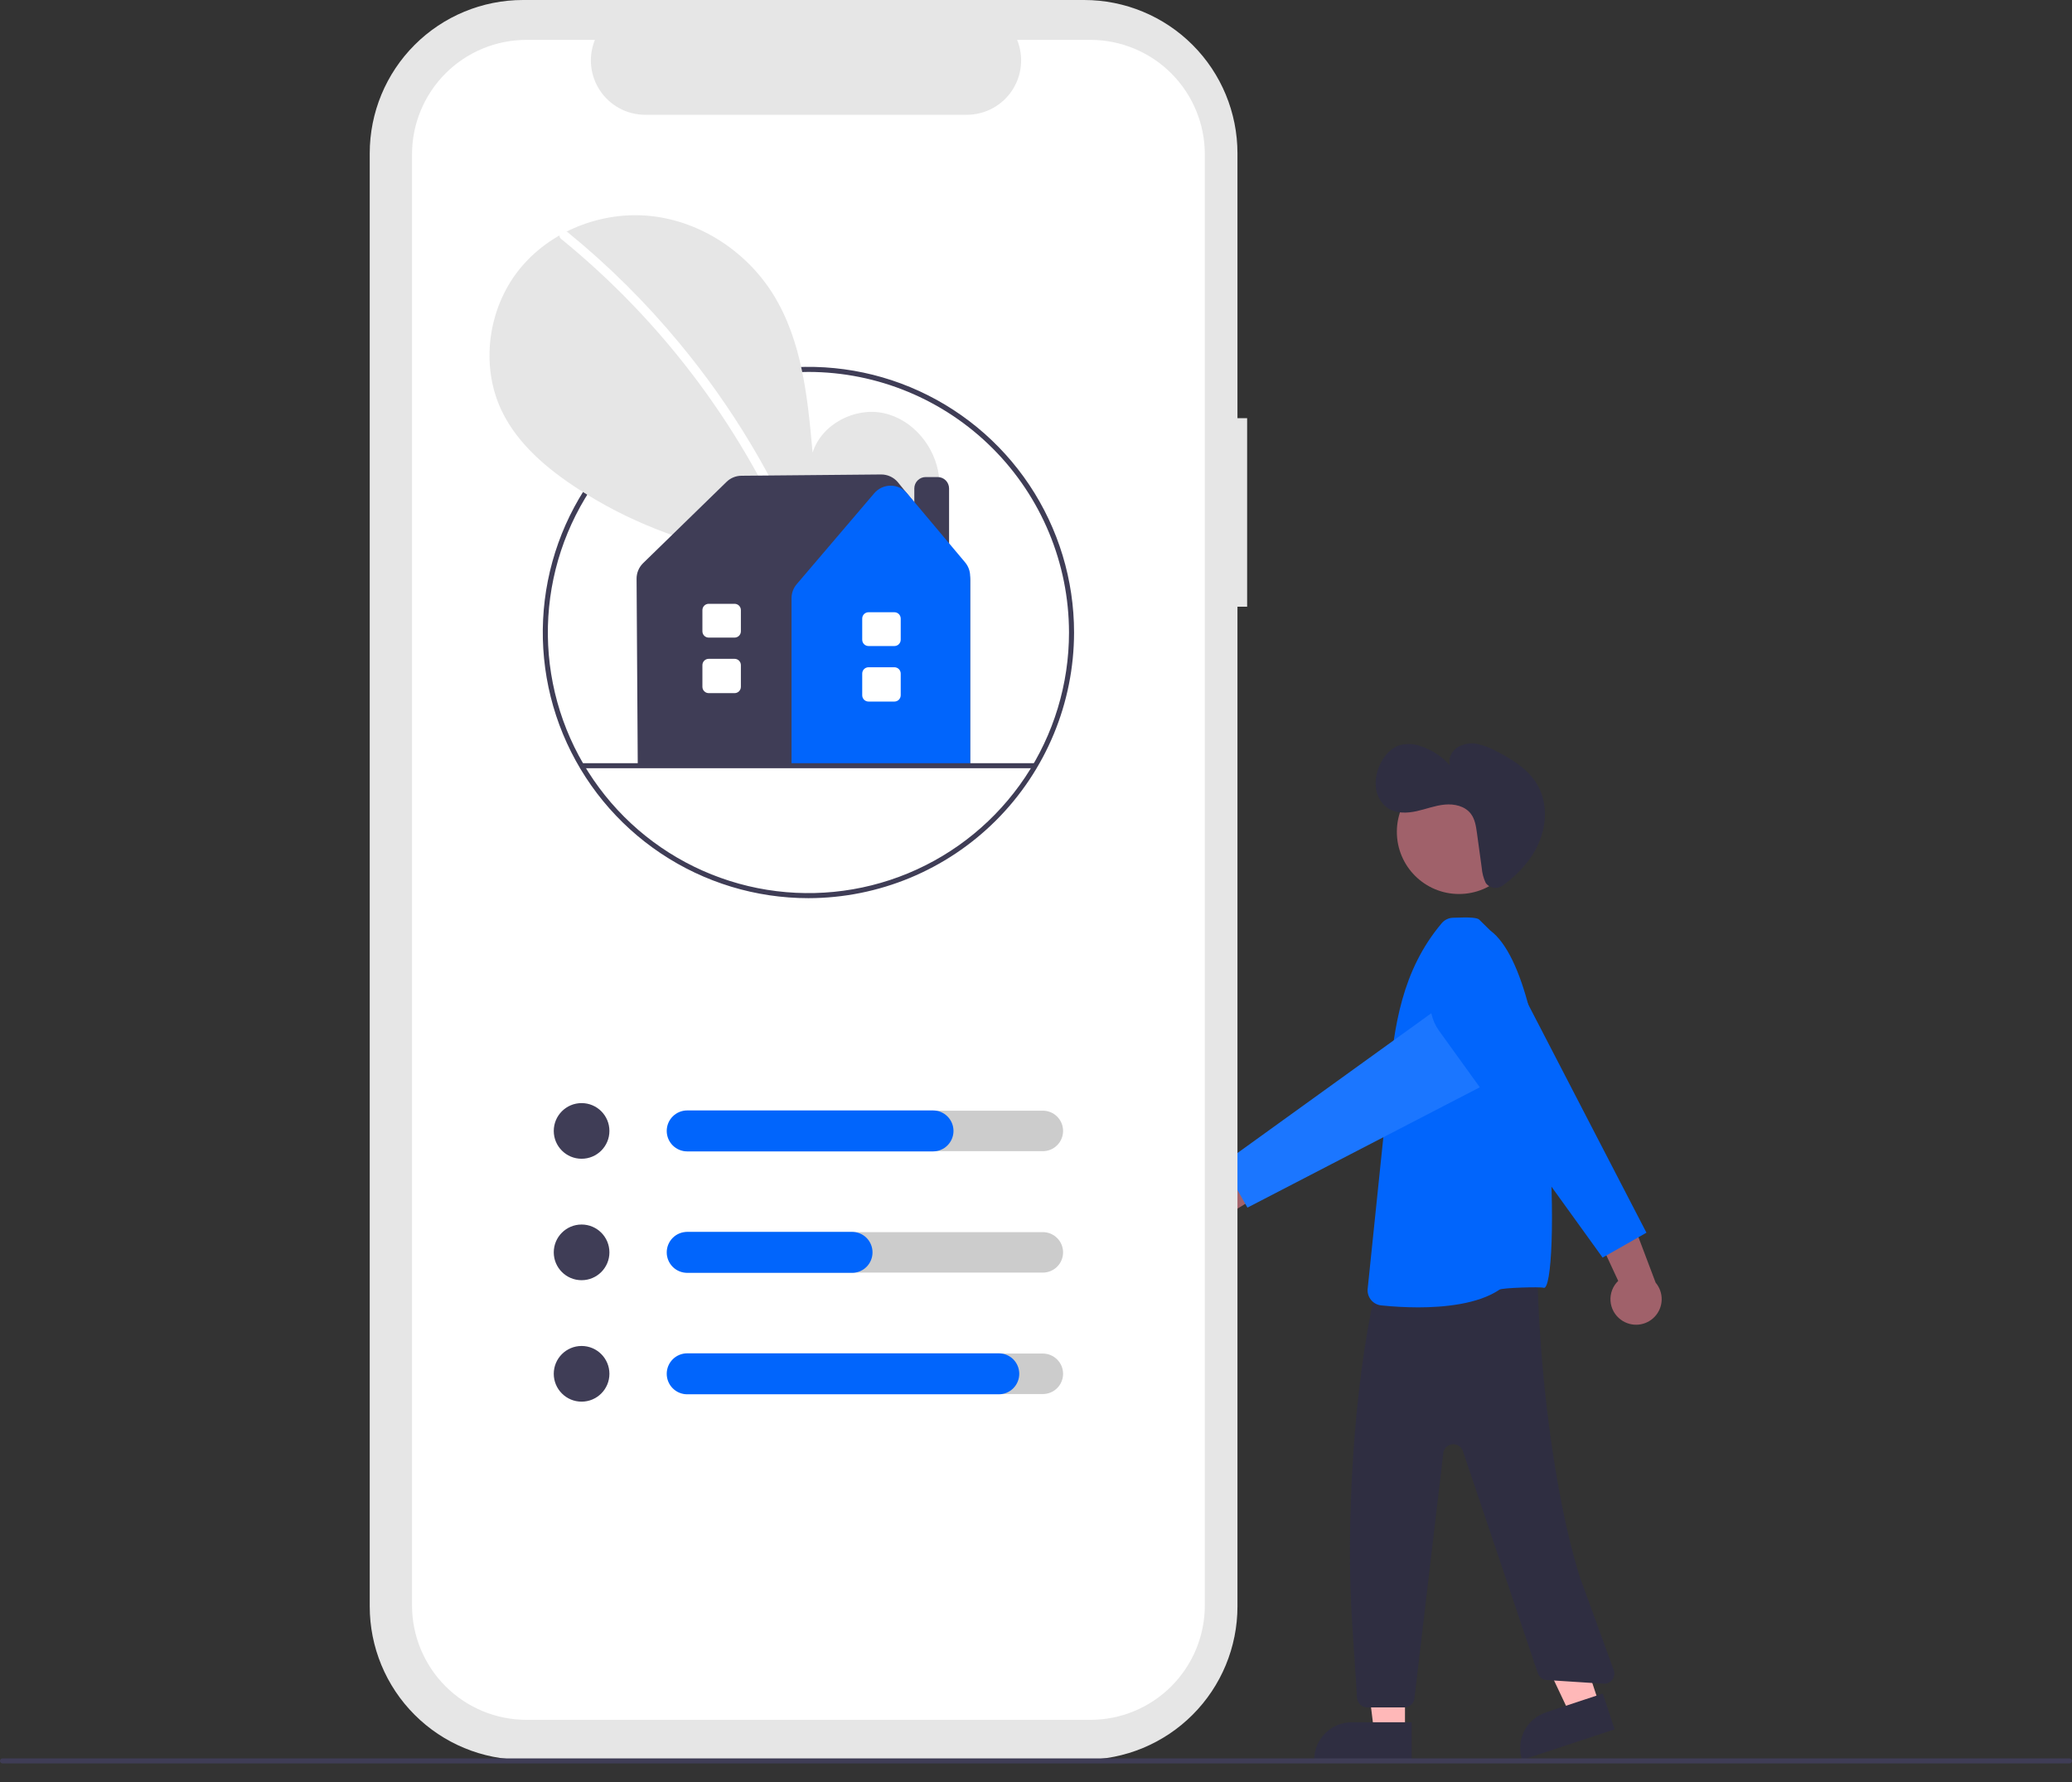 <svg width="100" height="86" viewBox="0 0 100 86" fill="none" xmlns="http://www.w3.org/2000/svg">
<rect x="0" y="0" width="100" height="86" fill="#333333" stroke="none"/>
<g clip-path="url(#clip0_83_457)">
<path d="M77.185 82.239L75.763 82.709L73.275 77.45L75.373 76.757L77.185 82.239Z" fill="#FFB8B8"/>
<path d="M74.614 82.638L77.355 81.732L77.926 83.458L73.459 84.934C73.384 84.708 73.354 84.469 73.372 84.231C73.389 83.993 73.454 83.76 73.561 83.547C73.668 83.334 73.817 83.144 73.997 82.988C74.178 82.832 74.388 82.713 74.614 82.638Z" fill="#2F2E41"/>
<path d="M67.808 83.544L66.311 83.544L65.599 77.77L67.809 77.771L67.808 83.544Z" fill="#FFB8B8"/>
<path d="M65.242 83.117H68.129V84.934H63.425C63.425 84.696 63.472 84.459 63.563 84.239C63.654 84.018 63.788 83.818 63.957 83.649C64.126 83.48 64.326 83.346 64.547 83.255C64.767 83.164 65.004 83.117 65.242 83.117Z" fill="#2F2E41"/>
<path d="M66.425 62.111L66.349 62.449C65.317 67.017 64.95 73.663 65.258 78.335L65.496 81.945C65.504 82.068 65.559 82.184 65.649 82.269C65.74 82.354 65.859 82.401 65.983 82.401H67.778C67.897 82.401 68.013 82.357 68.102 82.278C68.192 82.198 68.249 82.088 68.263 81.97L69.656 70.13C69.669 70.019 69.719 69.916 69.799 69.838C69.879 69.76 69.984 69.712 70.095 69.701C70.206 69.691 70.317 69.718 70.411 69.78C70.504 69.842 70.573 69.934 70.606 70.04L74.216 80.739C74.246 80.833 74.303 80.916 74.381 80.976C74.459 81.037 74.552 81.073 74.651 81.079L77.392 81.256C77.471 81.261 77.55 81.247 77.623 81.215C77.695 81.182 77.759 81.133 77.808 81.07C77.856 81.008 77.89 80.935 77.904 80.857C77.918 80.779 77.913 80.698 77.89 80.623L76.24 76.086C74.965 72.014 74.279 65.827 74.204 61.561C74.203 61.494 74.188 61.427 74.16 61.366C74.132 61.305 74.092 61.25 74.041 61.205C73.991 61.161 73.932 61.127 73.868 61.106C73.804 61.085 73.737 61.077 73.67 61.083L66.855 61.733C66.752 61.742 66.656 61.784 66.579 61.852C66.501 61.92 66.448 62.011 66.425 62.111Z" fill="#2F2E41"/>
<path d="M70.415 43.145C72.071 43.145 73.414 41.802 73.414 40.146C73.414 38.49 72.071 37.147 70.415 37.147C68.759 37.147 67.416 38.49 67.416 40.146C67.416 41.802 68.759 43.145 70.415 43.145Z" fill="#A0616A"/>
<path d="M68.447 63.094C67.849 63.092 67.253 63.061 66.659 62.999C66.468 62.978 66.293 62.884 66.171 62.736C66.049 62.587 65.989 62.398 66.006 62.206L67.028 52.328C67.275 49.533 67.656 46.836 69.583 44.552C69.648 44.474 69.729 44.411 69.82 44.367C69.911 44.322 70.01 44.296 70.112 44.292L70.184 44.289C70.945 44.258 71.295 44.285 71.394 44.384L71.924 44.906C75.157 47.298 75.292 62.447 74.495 62.149C74.341 62.092 72.501 62.149 72.373 62.237C71.334 62.945 69.664 63.093 68.447 63.094Z" fill="#0165FC"/>
<path d="M56.681 57.61C56.757 57.448 56.868 57.304 57.006 57.189C57.144 57.074 57.305 56.991 57.479 56.945C57.652 56.899 57.834 56.892 58.01 56.924C58.187 56.956 58.354 57.026 58.501 57.13L62.05 54.592L62.136 56.857L58.753 58.921C58.562 59.155 58.292 59.312 57.994 59.361C57.696 59.41 57.39 59.347 57.135 59.186C56.879 59.024 56.692 58.775 56.608 58.484C56.524 58.194 56.55 57.883 56.681 57.61Z" fill="#A0616A"/>
<path d="M60.205 58.28L59.003 56.164L69.951 48.27C70.198 48.092 70.479 47.967 70.777 47.902C71.075 47.837 71.382 47.835 71.681 47.895C71.98 47.954 72.263 48.075 72.513 48.249C72.763 48.423 72.974 48.647 73.134 48.906C73.293 49.166 73.398 49.455 73.44 49.757C73.483 50.059 73.463 50.366 73.381 50.659C73.3 50.953 73.159 51.226 72.967 51.463C72.775 51.699 72.536 51.894 72.266 52.034L60.205 58.28Z" fill="#1B76FF"/>
<path d="M71.763 42.682C71.864 42.782 71.999 42.842 72.141 42.851C72.283 42.86 72.424 42.818 72.537 42.731C73.244 42.207 73.865 41.555 74.232 40.76C74.653 39.848 74.7 38.73 74.192 37.864C73.763 37.131 73.006 36.659 72.251 36.27C71.958 36.105 71.643 35.983 71.314 35.909C70.983 35.836 70.635 35.892 70.344 36.066C70.201 36.156 70.088 36.286 70.021 36.441C69.953 36.595 69.934 36.766 69.965 36.932C69.603 36.518 69.138 36.206 68.618 36.028C68.29 35.9 67.932 35.873 67.589 35.953C67.11 36.089 66.761 36.514 66.57 36.974C66.415 37.324 66.361 37.71 66.415 38.088C66.444 38.277 66.511 38.457 66.614 38.617C66.716 38.778 66.851 38.915 67.01 39.02C67.406 39.265 67.911 39.248 68.366 39.148C68.821 39.048 69.261 38.873 69.725 38.83C70.188 38.785 70.704 38.901 70.986 39.272C71.185 39.532 71.236 39.873 71.281 40.198L71.513 41.888C71.532 42.132 71.594 42.371 71.697 42.594C71.715 42.626 71.737 42.656 71.763 42.682Z" fill="#2F2E41"/>
<path d="M78.233 63.694C78.088 63.589 77.967 63.453 77.879 63.296C77.792 63.139 77.74 62.965 77.727 62.786C77.715 62.607 77.741 62.428 77.805 62.26C77.869 62.092 77.969 61.941 78.099 61.816L76.261 57.858L78.504 58.194L79.905 61.9C80.1 62.131 80.204 62.425 80.197 62.727C80.189 63.03 80.072 63.319 79.865 63.54C79.659 63.761 79.379 63.898 79.079 63.927C78.778 63.955 78.477 63.872 78.233 63.694Z" fill="#A0616A"/>
<path d="M79.462 59.49L77.346 60.692L69.451 49.743C69.273 49.496 69.148 49.215 69.083 48.918C69.019 48.62 69.016 48.312 69.076 48.013C69.136 47.715 69.256 47.432 69.43 47.182C69.605 46.932 69.828 46.72 70.088 46.561C70.347 46.401 70.637 46.297 70.939 46.254C71.24 46.212 71.547 46.232 71.841 46.313C72.134 46.395 72.408 46.536 72.644 46.728C72.881 46.92 73.075 47.159 73.215 47.429L79.462 59.49Z" fill="#0165FC"/>
<path d="M60.19 20.181H59.723V7.399C59.723 5.436 58.944 3.554 57.556 2.167C56.169 0.779 54.287 9.71488e-07 52.325 0H25.242C23.28 0 21.398 0.779 20.011 2.167C18.623 3.554 17.844 5.436 17.844 7.399V77.526C17.844 79.488 18.623 81.37 20.011 82.757C21.398 84.145 23.28 84.924 25.242 84.924H52.325C54.287 84.924 56.169 84.145 57.556 82.757C58.944 81.37 59.723 79.488 59.723 77.526V29.28H60.19L60.19 20.181Z" fill="#E6E6E6"/>
<path d="M52.623 1.924H49.088C49.251 2.323 49.313 2.755 49.269 3.183C49.225 3.612 49.076 4.022 48.836 4.38C48.596 4.737 48.272 5.03 47.892 5.232C47.512 5.435 47.088 5.54 46.658 5.54H31.142C30.712 5.54 30.288 5.435 29.908 5.232C29.528 5.03 29.204 4.737 28.964 4.38C28.724 4.022 28.575 3.612 28.531 3.183C28.487 2.755 28.549 2.323 28.712 1.924H25.41C23.945 1.924 22.539 2.506 21.503 3.542C20.467 4.579 19.885 5.984 19.885 7.449V77.475C19.885 78.94 20.467 80.346 21.503 81.382C22.539 82.418 23.945 83 25.41 83H52.623C54.089 83 55.494 82.418 56.53 81.382C57.566 80.346 58.148 78.94 58.148 77.475V7.449C58.148 5.984 57.566 4.579 56.53 3.542C55.494 2.506 54.088 1.924 52.623 1.924Z" fill="white"/>
<path d="M39.017 43.346C36.481 43.346 34.002 42.594 31.894 41.185C29.786 39.776 28.142 37.774 27.172 35.431C26.202 33.089 25.948 30.511 26.442 28.024C26.937 25.537 28.158 23.253 29.951 21.46C31.744 19.667 34.029 18.446 36.516 17.951C39.002 17.456 41.58 17.71 43.923 18.68C46.266 19.651 48.268 21.294 49.677 23.402C51.085 25.511 51.837 27.989 51.837 30.525C51.833 33.924 50.481 37.183 48.078 39.586C45.674 41.99 42.416 43.342 39.017 43.346ZM39.017 17.949C36.529 17.949 34.098 18.686 32.03 20.068C29.962 21.45 28.35 23.414 27.398 25.712C26.446 28.01 26.197 30.539 26.682 32.979C27.167 35.418 28.365 37.659 30.124 39.418C31.883 41.177 34.124 42.374 36.563 42.86C39.003 43.345 41.531 43.096 43.829 42.144C46.127 41.192 48.092 39.58 49.474 37.512C50.855 35.444 51.593 33.012 51.593 30.525C51.589 27.191 50.263 23.994 47.905 21.636C45.548 19.279 42.351 17.953 39.017 17.949Z" fill="#3F3D56"/>
<path d="M43.725 26.801C44.823 25.873 45.49 24.407 45.315 22.98C45.141 21.554 44.057 20.242 42.652 19.939C41.247 19.636 39.645 20.475 39.218 21.847C38.983 19.201 38.713 16.444 37.306 14.19C36.032 12.149 33.825 10.689 31.433 10.428C29.042 10.166 26.524 11.153 25.032 13.041C23.541 14.928 23.176 17.672 24.22 19.84C24.99 21.436 26.408 22.624 27.893 23.591C32.632 26.674 38.511 27.716 44.105 26.893L43.725 26.801Z" fill="#E6E6E6"/>
<path d="M27.398 11.208C29.371 12.815 31.181 14.613 32.802 16.575C35.339 19.635 37.392 23.065 38.889 26.747C38.999 27.016 38.563 27.133 38.455 26.867C36.005 20.883 32.093 15.609 27.078 11.527C26.853 11.344 27.174 11.026 27.398 11.208Z" fill="white"/>
<path d="M28.069 55.922C28.811 55.922 29.412 55.321 29.412 54.579C29.412 53.837 28.811 53.236 28.069 53.236C27.327 53.236 26.726 53.837 26.726 54.579C26.726 55.321 27.327 55.922 28.069 55.922Z" fill="#3F3D56"/>
<path d="M50.331 55.556H33.237C32.978 55.556 32.729 55.453 32.546 55.269C32.363 55.086 32.26 54.838 32.26 54.579C32.26 54.32 32.363 54.071 32.546 53.888C32.729 53.705 32.978 53.602 33.237 53.602H50.331C50.59 53.602 50.838 53.705 51.021 53.888C51.205 54.071 51.307 54.32 51.307 54.579C51.307 54.838 51.205 55.086 51.021 55.269C50.838 55.453 50.59 55.556 50.331 55.556Z" fill="#CCCCCC"/>
<path d="M45.029 55.567H33.166C32.904 55.567 32.652 55.463 32.467 55.278C32.282 55.092 32.178 54.841 32.178 54.579C32.178 54.316 32.282 54.065 32.467 53.88C32.652 53.694 32.904 53.59 33.166 53.59H45.029C45.291 53.59 45.543 53.694 45.728 53.88C45.913 54.065 46.018 54.316 46.018 54.579C46.018 54.841 45.913 55.092 45.728 55.278C45.543 55.463 45.291 55.567 45.029 55.567Z" fill="#0165FC"/>
<path d="M28.069 61.783C28.811 61.783 29.412 61.181 29.412 60.44C29.412 59.698 28.811 59.096 28.069 59.096C27.327 59.096 26.726 59.698 26.726 60.44C26.726 61.181 27.327 61.783 28.069 61.783Z" fill="#3F3D56"/>
<path d="M50.331 61.416H33.237C32.978 61.416 32.729 61.313 32.546 61.13C32.363 60.947 32.26 60.699 32.26 60.44C32.26 60.181 32.363 59.932 32.546 59.749C32.729 59.566 32.978 59.463 33.237 59.463H50.331C50.59 59.463 50.838 59.566 51.021 59.749C51.205 59.932 51.307 60.181 51.307 60.44C51.307 60.699 51.205 60.947 51.021 61.13C50.838 61.313 50.59 61.416 50.331 61.416Z" fill="#CCCCCC"/>
<path d="M28.069 67.644C28.811 67.644 29.412 67.042 29.412 66.3C29.412 65.559 28.811 64.957 28.069 64.957C27.327 64.957 26.726 65.559 26.726 66.3C26.726 67.042 27.327 67.644 28.069 67.644Z" fill="#3F3D56"/>
<path d="M50.331 67.277H33.237C32.978 67.277 32.729 67.174 32.546 66.991C32.363 66.808 32.26 66.559 32.26 66.3C32.26 66.041 32.363 65.793 32.546 65.61C32.729 65.427 32.978 65.323 33.237 65.323H50.331C50.59 65.323 50.838 65.427 51.021 65.61C51.205 65.793 51.307 66.041 51.307 66.3C51.307 66.559 51.205 66.808 51.021 66.991C50.838 67.174 50.59 67.277 50.331 67.277Z" fill="#CCCCCC"/>
<path d="M41.122 61.428H33.166C32.904 61.428 32.652 61.324 32.467 61.139C32.282 60.953 32.178 60.702 32.178 60.44C32.178 60.177 32.282 59.926 32.467 59.74C32.652 59.555 32.904 59.451 33.166 59.451H41.122C41.384 59.451 41.636 59.555 41.821 59.74C42.006 59.926 42.11 60.177 42.11 60.44C42.11 60.702 42.006 60.953 41.821 61.139C41.636 61.324 41.384 61.428 41.122 61.428Z" fill="#0165FC"/>
<path d="M48.204 67.289H33.166C32.904 67.289 32.652 67.185 32.467 66.999C32.282 66.814 32.178 66.562 32.178 66.3C32.178 66.038 32.282 65.787 32.467 65.601C32.652 65.416 32.904 65.312 33.166 65.312H48.204C48.466 65.312 48.717 65.416 48.903 65.601C49.088 65.787 49.192 66.038 49.192 66.3C49.192 66.562 49.088 66.814 48.903 66.999C48.717 67.185 48.466 67.289 48.204 67.289Z" fill="#0165FC"/>
<path d="M45.805 28.532H44.127V23.573C44.127 23.427 44.185 23.287 44.288 23.184C44.391 23.081 44.53 23.023 44.676 23.023H45.255C45.401 23.023 45.541 23.081 45.644 23.184C45.746 23.287 45.804 23.427 45.805 23.573V28.532Z" fill="#3F3D56"/>
<path d="M46.822 36.97H30.78L30.723 27.929C30.722 27.79 30.75 27.651 30.804 27.522C30.858 27.393 30.937 27.277 31.037 27.179L35.066 23.254C35.258 23.067 35.514 22.962 35.781 22.96L42.526 22.898C42.678 22.897 42.83 22.93 42.969 22.994C43.108 23.058 43.231 23.151 43.33 23.268L43.33 23.269L46.533 27.197C46.72 27.426 46.822 27.712 46.822 28.008L46.822 36.97Z" fill="#3F3D56"/>
<path d="M46.822 36.97H38.201V28.868C38.202 28.621 38.289 28.382 38.45 28.194L42.195 23.803C42.292 23.689 42.413 23.597 42.55 23.534C42.686 23.471 42.835 23.438 42.985 23.439H42.989C43.139 23.439 43.288 23.472 43.425 23.536C43.562 23.6 43.683 23.693 43.779 23.809L46.579 27.141C46.736 27.328 46.822 27.565 46.822 27.809V36.97Z" fill="#0165FC"/>
<path d="M43.165 33.858H41.918C41.837 33.858 41.76 33.826 41.702 33.769C41.645 33.711 41.613 33.634 41.613 33.553V32.507C41.613 32.426 41.645 32.349 41.702 32.291C41.76 32.234 41.837 32.202 41.918 32.202H43.165C43.246 32.202 43.324 32.234 43.381 32.291C43.438 32.349 43.47 32.426 43.471 32.507V33.553C43.47 33.634 43.438 33.711 43.381 33.769C43.324 33.826 43.246 33.858 43.165 33.858Z" fill="white"/>
<path d="M43.165 31.178H41.918C41.837 31.178 41.76 31.146 41.702 31.089C41.645 31.032 41.613 30.954 41.613 30.873V29.852C41.613 29.771 41.645 29.693 41.702 29.636C41.76 29.579 41.837 29.547 41.918 29.547H43.165C43.246 29.547 43.324 29.579 43.381 29.636C43.438 29.693 43.47 29.771 43.471 29.852V30.873C43.47 30.954 43.438 31.032 43.381 31.089C43.324 31.146 43.246 31.178 43.165 31.178Z" fill="white"/>
<path d="M35.452 33.451H34.205C34.124 33.451 34.046 33.419 33.989 33.361C33.932 33.304 33.9 33.227 33.9 33.146V32.1C33.9 32.019 33.932 31.942 33.989 31.884C34.046 31.827 34.124 31.795 34.205 31.795H35.452C35.533 31.795 35.611 31.827 35.668 31.884C35.725 31.942 35.757 32.019 35.757 32.1V33.146C35.757 33.227 35.725 33.304 35.668 33.361C35.611 33.419 35.533 33.451 35.452 33.451Z" fill="white"/>
<path d="M35.452 30.771H34.205C34.124 30.771 34.046 30.739 33.989 30.682C33.932 30.625 33.9 30.547 33.9 30.466V29.445C33.9 29.364 33.932 29.286 33.989 29.229C34.046 29.172 34.124 29.14 34.205 29.14H35.452C35.533 29.14 35.611 29.172 35.668 29.229C35.725 29.286 35.757 29.364 35.757 29.445V30.466C35.757 30.547 35.725 30.625 35.668 30.682C35.611 30.739 35.533 30.771 35.452 30.771Z" fill="white"/>
<path d="M49.926 37.076H28.107C28.075 37.076 28.043 37.063 28.02 37.04C27.998 37.017 27.985 36.986 27.985 36.954C27.985 36.922 27.998 36.89 28.02 36.867C28.043 36.845 28.075 36.832 28.107 36.832H49.926C49.959 36.832 49.99 36.845 50.013 36.867C50.036 36.89 50.049 36.922 50.049 36.954C50.049 36.986 50.036 37.017 50.013 37.04C49.99 37.063 49.959 37.076 49.926 37.076Z" fill="#3F3D56"/>
<path d="M99.878 85.104H0.122C0.09 85.104 0.059 85.091 0.036 85.068C0.013 85.045 0 85.014 0 84.982C0 84.949 0.013 84.918 0.036 84.895C0.059 84.872 0.09 84.86 0.122 84.86H99.878C99.91 84.86 99.941 84.872 99.964 84.895C99.987 84.918 100 84.949 100 84.982C100 85.014 99.987 85.045 99.964 85.068C99.941 85.091 99.91 85.104 99.878 85.104Z" fill="#3F3D56"/>
</g>
<defs>
<clipPath id="clip0_83_457">
<rect width="100" height="85.104" fill="white"/>
</clipPath>
</defs>
</svg>
